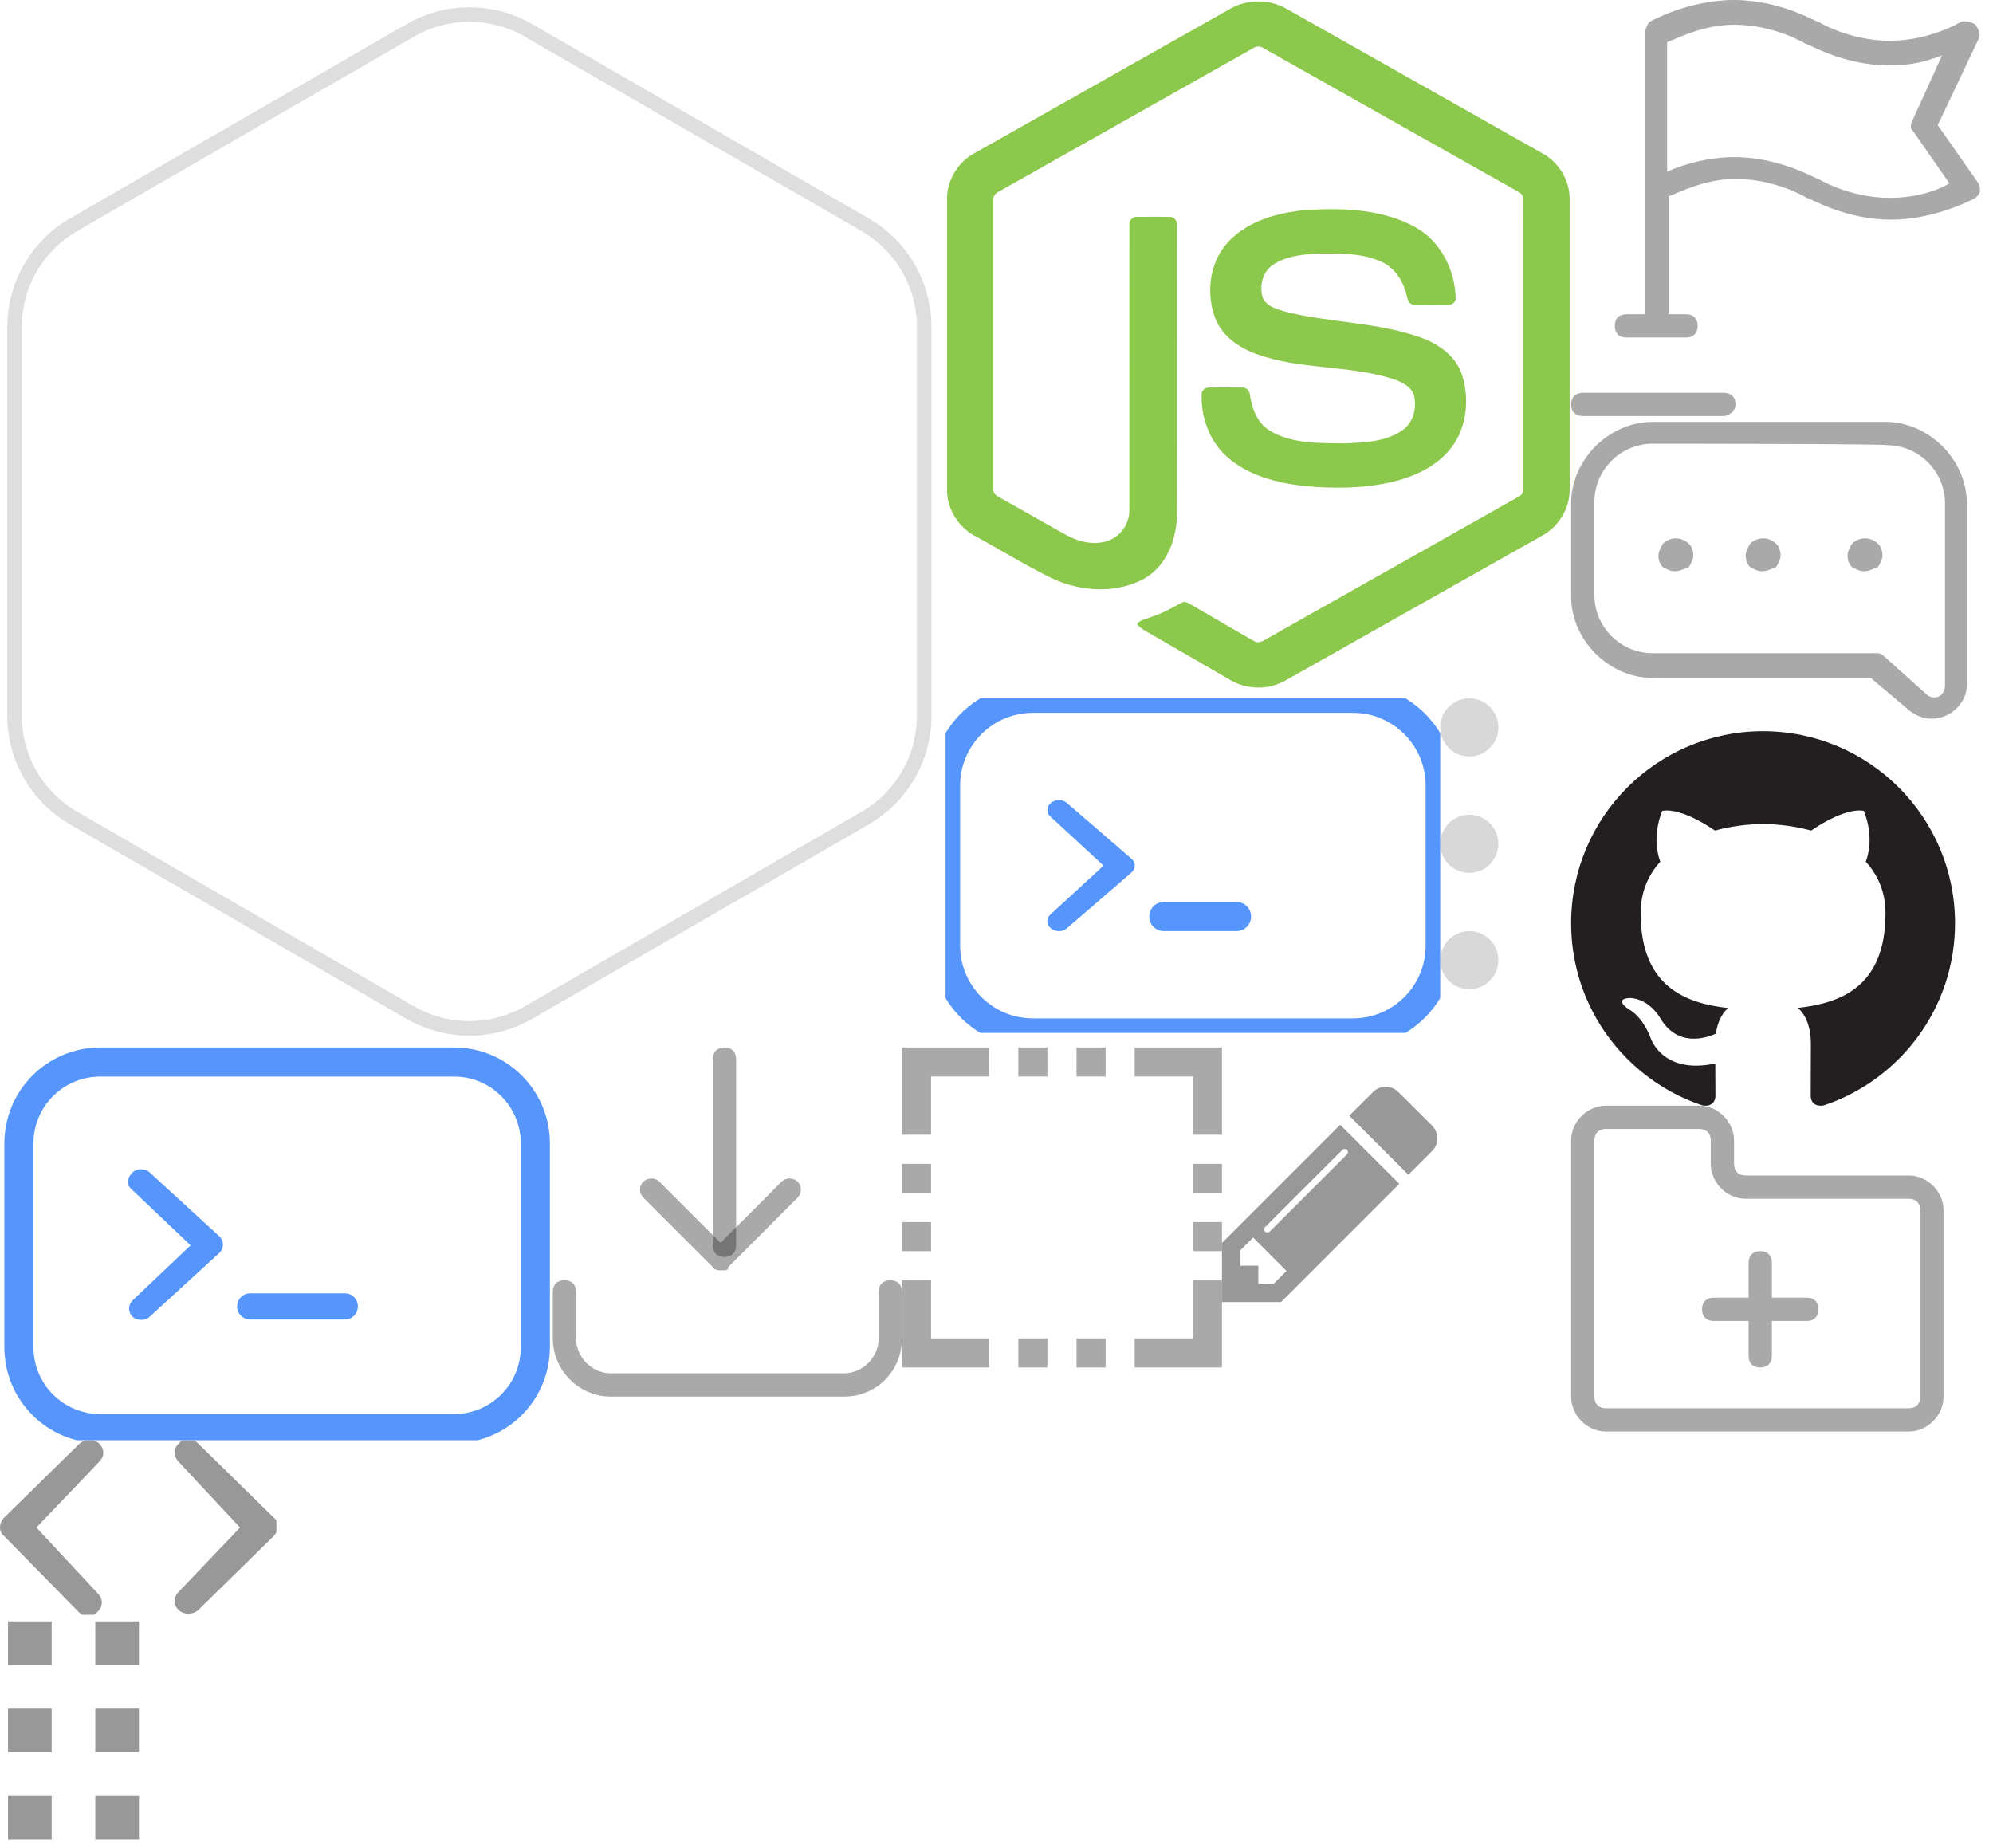<?xml version="1.0" encoding="utf-8"?><svg width="137" height="127" viewBox="0 0 137 127" xmlns="http://www.w3.org/2000/svg" xmlns:xlink="http://www.w3.org/1999/xlink"><svg height="12" width="19" viewBox="0 0 19 12" id="icon-arrows" y="99"><path fill="#989898" d="M6.7 10.5c.4.4.4.9 0 1.3s-.9.4-1.3 0L.3 6.6c-.4-.3-.4-.9 0-1.3L5.5.2c.4-.3.9-.3 1.3 0 .4.4.4.9 0 1.3L2.5 6l4.2 4.5zM12.3 1.5c-.4-.4-.4-.9 0-1.3s.9-.4 1.3 0l5.2 5.1c.4.3.4.9 0 1.3l-5.2 5.1c-.4.3-.9.3-1.3 0-.4-.4-.4-.9 0-1.3L16.5 6l-4.2-4.5z"/></svg><svg height="21" width="28" viewBox="0 0 28 21" id="icon-chat" x="108" y="29"><path fill="#292929" opacity=".4" fill-rule="evenodd" d="M5.6 1.5c-2.2 0-4 1.8-4 4v6.4c0 2.2 1.8 4 4 4H21c.2 0 .3 0 .5.2l2.9 2.6c.5.5 1.3.2 1.3-.6V5.6c0-2.2-1.8-4-4-4-.1-.1-16.1-.1-16.1-.1m19.2 18.9c-.6 0-1.1-.2-1.6-.6l-2.6-2.2h-15C2.6 17.6 0 15 0 12V5.6C0 2.6 2.6 0 5.6 0h16c3 0 5.6 2.6 5.6 5.6v12.5c0 1.2-1.1 2.3-2.4 2.3"/><path fill="#292929" opacity=".4" fill-rule="evenodd" d="M7.1 10.27c-.3 0-.6-.2-.8-.29-.2-.21-.3-.5-.3-.8 0-.3.2-.61.3-.8.5-.5 1.3-.5 1.8 0 .2.19.3.5.3.8 0 .3-.2.59-.3.8-.3.09-.6.29-1 .29M13.1 10.27c-.3 0-.6-.2-.8-.29-.2-.21-.3-.5-.3-.8 0-.3.2-.61.3-.8.5-.5 1.3-.5 1.8 0 .2.19.3.5.3.8 0 .3-.2.59-.3.8-.3.09-.6.29-1 .29M20.1 10.27c-.3 0-.6-.2-.8-.29-.2-.21-.3-.5-.3-.8 0-.3.2-.61.3-.8.5-.5 1.3-.5 1.8 0 .2.19.3.5.3.8 0 .3-.2.59-.3.8-.3.09-.6.29-1 .29"/></svg><svg height="24" width="24" viewBox="0 0 24 24" id="icon-download" x="38" y="72"><path fill="#292929" opacity=".4" fill-rule="evenodd" d="M11.63 15.32c-.21 0-.5 0-.6-.19l-4.81-4.81c-.3-.3-.3-.8 0-1.09.31-.3.81-.3 1.11 0l4.2 4.2 4.19-4.2c.31-.3.81-.3 1.11 0 .3.29.3.79 0 1.09l-4.8 4.81c.1.19-.2.19-.4.19"/><path fill="#292929" opacity=".4" fill-rule="evenodd" d="M11.8 14.4c-.5 0-.8-.3-.8-.8V.8c0-.5.3-.8.8-.8s.8.3.8.8v12.8c0 .5-.3.8-.8.8M20 24H4c-2.2 0-4-1.8-4-4v-3.2c0-.5.3-.8.8-.8s.8.3.8.8V20c0 1.3 1.1 2.4 2.4 2.4h16c1.3 0 2.4-1.1 2.4-2.4v-3.2c0-.5.3-.8.8-.8s.8.3.8.8V20c0 2.2-1.7 4-4 4"/></svg><svg height="22" width="22" viewBox="0 0 22 22" id="icon-element" x="62" y="72"><path fill="#292929" opacity=".4" fill-rule="evenodd" d="M16 0v2h4v4h2V0h-6zm-4 2h2V0h-2v2zM8 2h2V0H8v2zM0 0v6h2V2h4V0H0zm20 10h2V8h-2v2zM0 10h2V8H0v2zm20 4h2v-2h-2v2zM0 14h2v-2H0v2zm20 2v4h-4v2h6v-6h-2zM0 16v6h6v-2H2v-4H0zm12 6h2v-2h-2v2zm-4 0h2v-2H8v2zm0 0"/></svg><svg height="29" width="29" viewBox="0 0 29 29" id="icon-flag" x="108"><path fill="#292929" opacity=".4" fill-rule="evenodd" d="M10.5 27H.8c-.5 0-.8.3-.8.8s.3.8.8.8h9.7c.3 0 .8-.3.8-.8s-.3-.8-.8-.8M21.9 13.6c-2.8 0-4.9-1.3-4.9-1.3-.2 0-2.6-1.5-5.8-1.5-1.8 0-3.5.5-4.6 1V2.9c.8-.3 2.5-1.2 4.6-1.2C14 1.7 16.1 3 16.1 3c.2 0 2.6 1.5 5.8 1.5 1.5 0 2.6-.3 3.6-.7l-2 4.4c-.2.3-.2.7 0 .8l2.5 3.6c-.8.5-2.3 1-4.1 1m6.1-1l-2.8-4L28 2.7c.2-.3 0-.7-.2-1-.3-.2-.7-.3-1-.2 0 0-2.1 1.3-4.9 1.3-2.8 0-4.9-1.3-4.9-1.3-.2 0-2.6-1.5-5.8-1.5C8 0 5.4 1.5 5.4 1.5c-.2.2-.3.5-.3.7v19.4H3.8c-.5 0-.8.3-.8.8s.3.8.8.8h4.1c.5 0 .8-.3.8-.8s-.3-.8-.8-.8H6.7v-8.1c.8-.3 2.5-1.2 4.6-1.2 2.8 0 4.9 1.3 4.9 1.3.2 0 2.6 1.5 5.8 1.5 3.1 0 5.8-1.5 5.8-1.5.2-.2.3-.3.3-.5s0-.3-.1-.5"/></svg><svg height="23" width="26" viewBox="0 0 26 23" id="icon-folder" x="108" y="76"><path fill="#292929" opacity=".4" fill-rule="evenodd" d="M2.4 1.6c-.5 0-.8.3-.8.8V20c0 .5.3.8.8.8h20.8c.5 0 .8-.3.8-.8V7.2c0-.5-.3-.8-.8-.8H12c-1.3 0-2.4-1.1-2.4-2.4V2.4c0-.5-.3-.8-.8-.8H2.4zm20.8 20.8H2.4C1.1 22.4 0 21.3 0 20V2.4C0 1.1 1.1 0 2.4 0h6.4c1.3 0 2.4 1.1 2.4 2.4V4c0 .5.3.8.8.8h11.2c1.3 0 2.4 1.1 2.4 2.4V20c0 1.3-1.1 2.4-2.4 2.4zm0 0"/><path fill="#292929" opacity=".4" fill-rule="evenodd" d="M13.8 14.8h2.4c.5 0 .8-.3.8-.8s-.3-.8-.8-.8h-2.4v-2.4c0-.5-.3-.8-.8-.8s-.8.3-.8.8v2.4H9.8c-.5 0-.8.3-.8.8s.3.8.8.8h2.4v2.4c0 .5.3.8.8.8s.8-.3.8-.8v-2.4zm0 0"/></svg><svg height="26" width="27" viewBox="0 0 27 26" id="icon-github" x="108" y="50"><path fill="#231f20" fill-rule="evenodd" d="M13.19.26C5.91.26 0 6.17 0 13.46c0 5.83 3.78 10.77 9.02 12.52.66.12.9-.29.9-.64 0-.31-.01-1.14-.01-2.24-3.67.79-4.45-1.77-4.45-1.77C4.86 19.8 4 19.4 4 19.4c-1.2-.82.09-.8.09-.8 1.32.09 2.02 1.36 2.02 1.36 1.18 2.01 3.09 1.43 3.84 1.09.12-.85.46-1.43.84-1.76-2.93-.33-6.01-1.47-6.01-6.52 0-1.44.51-2.62 1.35-3.54-.13-.34-.58-1.68.13-3.49 0 0 1.11-.36 3.63 1.35 1.05-.29 2.18-.44 3.31-.45 1.12.01 2.24.16 3.3.45 2.52-1.71 3.62-1.35 3.62-1.35.72 1.81.27 3.15.13 3.49.85.92 1.36 2.1 1.36 3.54 0 5.07-3.08 6.18-6.02 6.51.47.41.89 1.21.89 2.44 0 1.77-.01 3.19-.01 3.62 0 .35.23.76.9.64 5.24-1.75 9.02-6.69 9.02-12.52 0-7.29-5.91-13.2-13.2-13.2"/></svg><svg height="20" width="4" viewBox="0 0 4 20" id="icon-gripper" x="99" y="48"><path fill="#d8d8d8" fill-rule="evenodd" d="M2 4c1.1 0 2-.9 2-2s-.9-2-2-2-2 .9-2 2 .9 2 2 2zm0 8c1.1 0 2-.9 2-2s-.9-2-2-2-2 .9-2 2 .9 2 2 2zm0 8c1.1 0 2-.9 2-2s-.9-2-2-2-2 .9-2 2 .9 2 2 2zm0 0"/></svg><svg width="10" height="16" id="icon-handle" viewBox="0 0 10 16" y="111"><style>.ist0{fill:#989898}</style><path class="ist0" d="M9.552 9.45h-3v-3h3zM9.552 15.45h-3v-3h3zM3.552 9.45h-3v-3h3zM9.552 3.45h-3v-3h3zM3.552 3.45h-3v-3h3zM3.552 15.45h-3v-3h3z"/></svg><svg height="72" width="65" viewBox="0 0 65 72" id="icon-hexagon"><path stroke="#dedede" fill="none" fill-rule="evenodd" d="M1 49.2V22.49c0-2.91 1.55-5.59 4.07-7.05L28.2 2.09a8.14 8.14 0 0 1 8.13 0l23.13 13.35a8.143 8.143 0 0 1 4.07 7.05V49.2c0 2.9-1.55 5.59-4.07 7.04L36.33 69.6a8.14 8.14 0 0 1-8.13 0L5.07 56.24A8.127 8.127 0 0 1 1 49.2zm0 0"/></svg><svg width="43" height="48" viewBox="0 0 256 282" preserveAspectRatio="xMinYMin meet" id="icon-nodejs" x="65"><g fill="#8CC84B"><path d="M116.504 3.58c6.962-3.985 16.03-4.003 22.986 0 34.995 19.774 70 39.517 104.99 59.303 6.58 3.707 10.983 11.03 10.916 18.614v118.968c.05 7.897-4.788 15.396-11.73 19.02-34.88 19.664-69.743 39.353-104.617 59.018-7.107 4.063-16.357 3.75-23.24-.646-10.458-6.062-20.933-12.094-31.39-18.15-2.138-1.274-4.547-2.288-6.056-4.36 1.334-1.798 3.72-2.022 5.657-2.807 4.366-1.388 8.375-3.616 12.385-5.778 1.014-.694 2.252-.428 3.224.193 8.94 5.127 17.804 10.403 26.776 15.48 1.914 1.106 3.852-.36 5.488-1.273 34.228-19.345 68.498-38.617 102.72-57.968 1.268-.61 1.97-1.956 1.866-3.345.024-39.246.006-78.498.012-117.743.145-1.576-.767-3.025-2.192-3.67-34.76-19.575-69.5-39.18-104.253-58.76a3.62 3.62 0 0 0-4.094-.006C91.2 39.258 56.465 58.88 21.713 78.455c-1.42.646-2.374 2.07-2.205 3.653.006 39.245 0 78.497 0 117.748a3.33 3.33 0 0 0 1.89 3.303c9.274 5.26 18.56 10.48 27.84 15.722 5.228 2.814 11.647 4.486 17.407 2.33 5.083-1.823 8.646-7.01 8.55-12.407.047-39.016-.025-78.038.035-117.048-.127-1.732 1.516-3.163 3.2-3 4.456-.03 8.918-.06 13.374.012 1.86-.042 3.14 1.823 2.91 3.568-.018 39.263.048 78.527-.03 117.79.012 10.464-4.287 21.85-13.966 26.97-11.924 6.177-26.662 4.867-38.442-1.056-10.198-5.09-19.93-11.098-29.947-16.55C5.367 215.885.554 208.356.603 200.465V81.497c-.073-7.74 4.504-15.197 11.29-18.85C46.768 42.966 81.636 23.27 116.504 3.58z"/><path d="M146.928 85.99c15.21-.98 31.493-.58 45.18 6.913 10.597 5.742 16.472 17.793 16.66 29.566-.297 1.587-1.957 2.463-3.473 2.354-4.413-.006-8.827.06-13.24-.03-1.872.072-2.96-1.654-3.195-3.31-1.268-5.632-4.34-11.21-9.642-13.928-8.14-4.075-17.576-3.87-26.45-3.785-6.48.345-13.447.906-18.936 4.716-4.214 2.886-5.494 8.712-3.99 13.404 1.418 3.37 5.307 4.456 8.49 5.458 18.33 4.794 37.753 4.317 55.733 10.626 7.444 2.572 14.726 7.572 17.274 15.366 3.332 10.446 1.87 22.932-5.562 31.318-6.026 6.9-14.804 10.657-23.56 12.697-11.646 2.597-23.733 2.663-35.56 1.51-11.123-1.268-22.697-4.19-31.283-11.768-7.342-6.375-10.928-16.308-10.572-25.895.085-1.62 1.697-2.748 3.248-2.615 4.445-.036 8.89-.048 13.333.006 1.775-.127 3.09 1.407 3.182 3.08.82 5.367 2.837 11 7.517 14.182 9.032 5.827 20.365 5.428 30.707 5.59 8.567-.38 18.185-.494 25.177-6.157 3.69-3.23 4.782-8.634 3.785-13.283-1.08-3.925-5.186-5.754-8.712-6.95-18.095-5.724-37.736-3.647-55.656-10.12-7.275-2.57-14.31-7.432-17.105-14.906-3.9-10.58-2.114-23.663 6.097-31.766 8.006-8.06 19.563-11.164 30.55-12.275z"/></g></svg><svg width="15" height="20" viewBox="0 0 24 28" id="icon-pencil" x="84" y="72"><path fill="#989898" d="M5.672 24l1.422-1.422-3.672-3.672L2 20.328V22h2v2h1.672zm8.172-14.5q0-.344-.344-.344-.156 0-.266.11l-8.47 8.468q-.108.11-.108.266 0 .344.344.344.156 0 .266-.11l8.47-8.468q.108-.11.108-.266zM13 6.5l6.5 6.5-13 13H0v-6.5zM23.672 8q0 .828-.578 1.406L20.5 12 14 5.5l2.594-2.578q.562-.594 1.406-.594.828 0 1.422.594l3.672 3.656q.578.61.578 1.422z"/></svg><svg height="27" width="38" viewBox="0 0 38 27" id="icon-terminal" y="72"><path fill="#5595FC" d="M9.1 17.4c-.3.3-.3.8 0 1.1s.9.3 1.2 0l4.8-4.4c.3-.3.3-.8 0-1.1l-4.8-4.4c-.3-.3-.9-.3-1.2 0-.4.4-.4.9 0 1.2l4 3.8-4 3.8zM16.3 17.8c0-.5.4-.9.9-.9h6.5c.5 0 .9.4.9.9s-.4.9-.9.9h-6.5c-.5 0-.9-.4-.9-.9z"/><path fill="none" stroke="#5595FC" stroke-width="2" d="M1.3 6.6C1.3 3.5 3.8 1 6.9 1h24.3c3.1 0 5.6 2.5 5.6 5.6v14c0 3.1-2.5 5.6-5.6 5.6H6.9c-3.1 0-5.6-2.5-5.6-5.6v-14z"/></svg><svg height="23" width="34" viewBox="0 0 34 23" id="icon-terminal-small" x="65" y="48"><path fill="#5595fc" fill-rule="evenodd" d="M7.23 14.84c-.31.27-.31.7 0 .96.31.27.81.27 1.12 0l4.42-3.82c.31-.27.31-.69 0-.96L8.35 7.2a.876.876 0 0 0-1.12 0 .6.6 0 0 0 0 .95l3.63 3.35-3.63 3.34zm0 0M14 15c0-.55.44-1 1-1h5c.55 0 1 .44 1 1 0 .55-.44 1-1 1h-5c-.55 0-1-.44-1-1zm0 0"/><path stroke-width="2" stroke="#5595fc" fill="none" fill-rule="evenodd" d="M0 6c0-3.31 2.68-6 6-6h22c3.31 0 6 2.68 6 6v11c0 3.31-2.68 6-6 6H6c-3.31 0-6-2.68-6-6V6zm0 0"/></svg></svg>